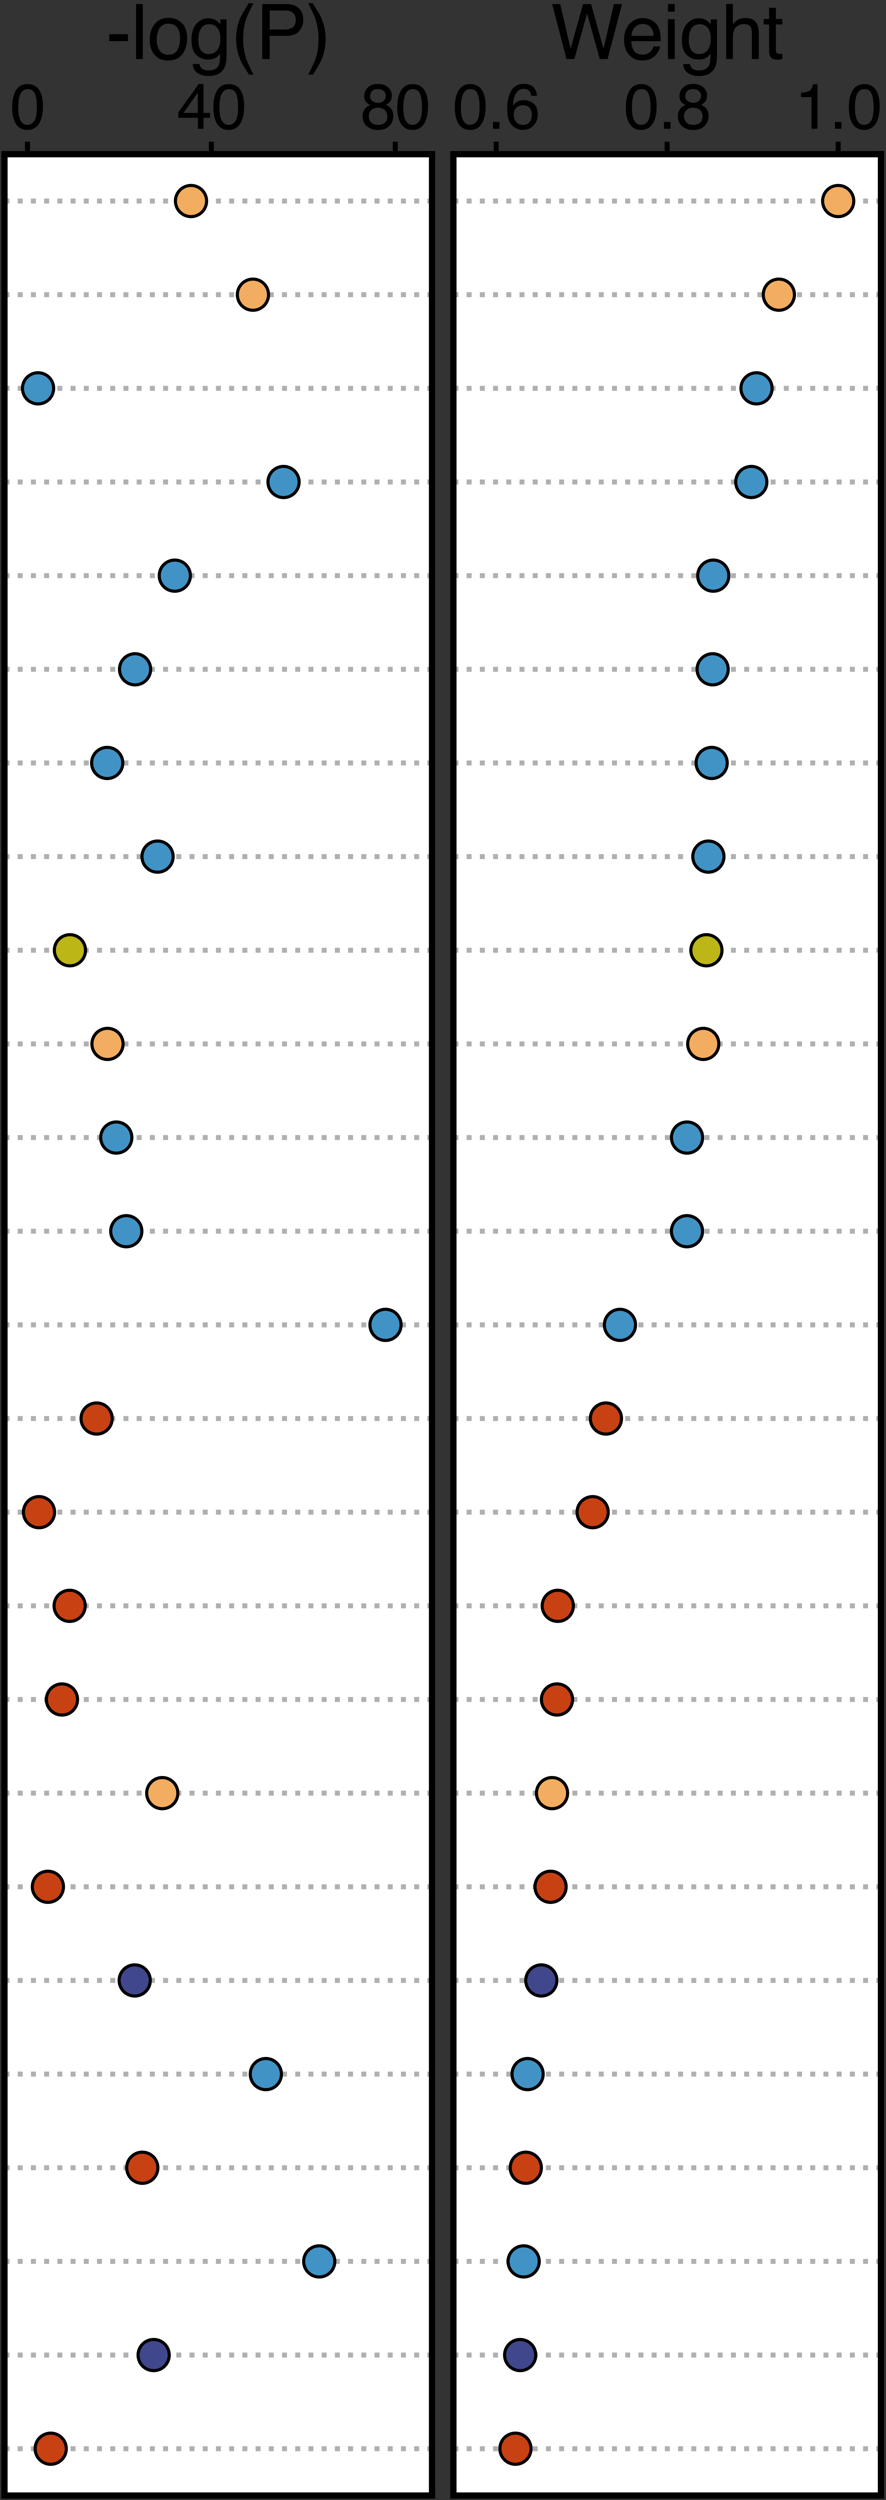 <?xml version="1.0" encoding="utf-8" standalone="no"?>
<!DOCTYPE svg PUBLIC "-//W3C//DTD SVG 1.1//EN"
  "http://www.w3.org/Graphics/SVG/1.1/DTD/svg11.dtd">
<svg xmlns:xlink="http://www.w3.org/1999/xlink" width="142.13pt" height="400.867pt" viewBox="0 0 142.13 400.867" xmlns="http://www.w3.org/2000/svg" version="1.1">
 <rect x="0" y="0" width="142.13" height="400.867" fill="#333333" stroke="none"/>
 <defs>
  <style type="text/css">*{stroke-linejoin: round; stroke-linecap: butt}</style>
 </defs>
 <g id="figure_1">
  <g id="patch_1">
   <path d="M 0 400.867 
L 142.13 400.867 
L 142.13 0 
L 0 0 
L 0 400.867 
z
" style="fill: none"/>
  </g>
  <g id="axes_1">
   <g id="patch_2">
    <path d="M 0.72 400.147 
L 69.305 400.147 
L 69.305 24.727 
L 0.72 24.727 
z
" style="fill: #ffffff"/>
   </g>
   <g id="PathCollection_1"/>
   <g id="PathCollection_2"/>
   <g id="PathCollection_3"/>
   <g id="PathCollection_4"/>
   <g id="PathCollection_5"/>
   <g id="PathCollection_6"/>
   <g id="PathCollection_7"/>
   <g id="PathCollection_8"/>
   <g id="PathCollection_9"/>
   <g id="PathCollection_10"/>
   <g id="PathCollection_11"/>
   <g id="PathCollection_12"/>
   <g id="PathCollection_13"/>
   <g id="PathCollection_14"/>
   <g id="PathCollection_15"/>
   <g id="PathCollection_16"/>
   <g id="PathCollection_17"/>
   <g id="PathCollection_18"/>
   <g id="PathCollection_19"/>
   <g id="PathCollection_20"/>
   <g id="PathCollection_21"/>
   <g id="PathCollection_22"/>
   <g id="PathCollection_23"/>
   <g id="PathCollection_24"/>
   <g id="PathCollection_25"/>
   <g id="matplotlib.axis_1">
    <g id="xtick_1">
     <g id="line2d_1">
      <defs>
       <path id="mc7b7cbb9a7" d="M 0 0 
L 0 -2 
" style="stroke: #000000; stroke-width: 0.8"/>
      </defs>
      <g>
       <use xlink:href="#mc7b7cbb9a7" x="4.407" y="24.727" style="stroke: #000000; stroke-width: 0.8"/>
      </g>
     </g>
     <g id="text_1">
      <!-- 0 -->
      <g transform="translate(1.627 20.642)scale(0.1 -0.1)">
       <defs>
        <path id="Helvetica-30" d="M 1731 4475 
Q 2600 4475 2988 3759 
Q 3288 3206 3288 2244 
Q 3288 1331 3016 734 
Q 2622 -122 1728 -122 
Q 922 -122 528 578 
Q 200 1163 200 2147 
Q 200 2909 397 3456 
Q 766 4475 1731 4475 
z
M 1725 391 
Q 2163 391 2422 778 
Q 2681 1166 2681 2222 
Q 2681 2984 2493 3476 
Q 2306 3969 1766 3969 
Q 1269 3969 1039 3501 
Q 809 3034 809 2125 
Q 809 1441 956 1025 
Q 1181 391 1725 391 
z
" transform="scale(0.016)"/>
       </defs>
       <use xlink:href="#Helvetica-30"/>
      </g>
     </g>
    </g>
    <g id="xtick_2">
     <g id="line2d_2">
      <g>
       <use xlink:href="#mc7b7cbb9a7" x="33.906" y="24.727" style="stroke: #000000; stroke-width: 0.8"/>
      </g>
     </g>
     <g id="text_2">
      <!-- 40 -->
      <g transform="translate(28.345 20.642)scale(0.1 -0.1)">
       <defs>
        <path id="Helvetica-34" d="M 2116 1584 
L 2116 3613 
L 681 1584 
L 2116 1584 
z
M 2125 0 
L 2125 1094 
L 163 1094 
L 163 1644 
L 2213 4488 
L 2688 4488 
L 2688 1584 
L 3347 1584 
L 3347 1094 
L 2688 1094 
L 2688 0 
L 2125 0 
z
" transform="scale(0.016)"/>
       </defs>
       <use xlink:href="#Helvetica-34"/>
       <use xlink:href="#Helvetica-30" x="55.615"/>
      </g>
     </g>
    </g>
    <g id="xtick_3">
     <g id="line2d_3">
      <g>
       <use xlink:href="#mc7b7cbb9a7" x="63.405" y="24.727" style="stroke: #000000; stroke-width: 0.8"/>
      </g>
     </g>
     <g id="text_3">
      <!-- 80 -->
      <g transform="translate(57.844 20.642)scale(0.1 -0.1)">
       <defs>
        <path id="Helvetica-38" d="M 1741 2600 
Q 2113 2600 2322 2808 
Q 2531 3016 2531 3303 
Q 2531 3553 2331 3762 
Q 2131 3972 1722 3972 
Q 1316 3972 1134 3762 
Q 953 3553 953 3272 
Q 953 2956 1187 2778 
Q 1422 2600 1741 2600 
z
M 1775 384 
Q 2166 384 2423 595 
Q 2681 806 2681 1225 
Q 2681 1659 2415 1884 
Q 2150 2109 1734 2109 
Q 1331 2109 1076 1879 
Q 822 1650 822 1244 
Q 822 894 1055 639 
Q 1288 384 1775 384 
z
M 975 2384 
Q 741 2484 609 2619 
Q 363 2869 363 3269 
Q 363 3769 725 4128 
Q 1088 4488 1753 4488 
Q 2397 4488 2762 4148 
Q 3128 3809 3128 3356 
Q 3128 2938 2916 2678 
Q 2797 2531 2547 2391 
Q 2825 2263 2984 2097 
Q 3281 1784 3281 1284 
Q 3281 694 2884 283 
Q 2488 -128 1763 -128 
Q 1109 -128 657 226 
Q 206 581 206 1256 
Q 206 1653 400 1942 
Q 594 2231 975 2384 
z
" transform="scale(0.016)"/>
       </defs>
       <use xlink:href="#Helvetica-38"/>
       <use xlink:href="#Helvetica-30" x="55.615"/>
      </g>
     </g>
    </g>
    <g id="text_4">
     <!-- -log(P) -->
     <g transform="translate(17.01 9.469)scale(0.12 -0.12)">
      <defs>
       <path id="Helvetica-2d" d="M 266 2072 
L 1834 2072 
L 1834 1494 
L 266 1494 
L 266 2072 
z
" transform="scale(0.016)"/>
       <path id="Helvetica-6c" d="M 428 4591 
L 991 4591 
L 991 0 
L 428 0 
L 428 4591 
z
" transform="scale(0.016)"/>
       <path id="Helvetica-6f" d="M 1741 363 
Q 2300 363 2508 786 
Q 2716 1209 2716 1728 
Q 2716 2197 2566 2491 
Q 2328 2953 1747 2953 
Q 1231 2953 997 2559 
Q 763 2166 763 1609 
Q 763 1075 997 719 
Q 1231 363 1741 363 
z
M 1763 3444 
Q 2409 3444 2856 3012 
Q 3303 2581 3303 1744 
Q 3303 934 2909 406 
Q 2516 -122 1688 -122 
Q 997 -122 590 345 
Q 184 813 184 1600 
Q 184 2444 612 2944 
Q 1041 3444 1763 3444 
z
M 1744 3428 
L 1744 3428 
z
" transform="scale(0.016)"/>
       <path id="Helvetica-67" d="M 1594 3406 
Q 1988 3406 2281 3213 
Q 2441 3103 2606 2894 
L 2606 3316 
L 3125 3316 
L 3125 272 
Q 3125 -366 2938 -734 
Q 2588 -1416 1616 -1416 
Q 1075 -1416 706 -1173 
Q 338 -931 294 -416 
L 866 -416 
Q 906 -641 1028 -763 
Q 1219 -950 1628 -950 
Q 2275 -950 2475 -494 
Q 2594 -225 2584 466 
Q 2416 209 2178 84 
Q 1941 -41 1550 -41 
Q 1006 -41 598 345 
Q 191 731 191 1622 
Q 191 2463 602 2934 
Q 1013 3406 1594 3406 
z
M 2606 1688 
Q 2606 2309 2350 2609 
Q 2094 2909 1697 2909 
Q 1103 2909 884 2353 
Q 769 2056 769 1575 
Q 769 1009 998 714 
Q 1228 419 1616 419 
Q 2222 419 2469 966 
Q 2606 1275 2606 1688 
z
M 1659 3428 
L 1659 3428 
z
" transform="scale(0.016)"/>
       <path id="Helvetica-28" d="M 1894 4666 
Q 1403 3713 1256 3263 
Q 1034 2578 1034 1681 
Q 1034 775 1288 25 
Q 1444 -438 1903 -1306 
L 1525 -1306 
Q 1069 -594 959 -397 
Q 850 -200 722 138 
Q 547 600 478 1125 
Q 444 1397 444 1644 
Q 444 2569 734 3291 
Q 919 3750 1503 4666 
L 1894 4666 
z
" transform="scale(0.016)"/>
       <path id="Helvetica-50" d="M 547 4591 
L 2613 4591 
Q 3225 4591 3600 4245 
Q 3975 3900 3975 3275 
Q 3975 2738 3640 2339 
Q 3306 1941 2613 1941 
L 1169 1941 
L 1169 0 
L 547 0 
L 547 4591 
z
M 3347 3272 
Q 3347 3778 2972 3959 
Q 2766 4056 2406 4056 
L 1169 4056 
L 1169 2466 
L 2406 2466 
Q 2825 2466 3086 2644 
Q 3347 2822 3347 3272 
z
" transform="scale(0.016)"/>
       <path id="Helvetica-29" d="M 222 -1306 
Q 719 -338 863 106 
Q 1081 778 1081 1681 
Q 1081 2584 828 3334 
Q 672 3797 213 4666 
L 591 4666 
Q 1072 3897 1173 3717 
Q 1275 3538 1394 3222 
Q 1544 2831 1608 2450 
Q 1672 2069 1672 1716 
Q 1672 791 1378 66 
Q 1194 -400 613 -1306 
L 222 -1306 
z
" transform="scale(0.016)"/>
      </defs>
      <use xlink:href="#Helvetica-2d"/>
      <use xlink:href="#Helvetica-6c" x="33.301"/>
      <use xlink:href="#Helvetica-6f" x="55.518"/>
      <use xlink:href="#Helvetica-67" x="111.133"/>
      <use xlink:href="#Helvetica-28" x="166.748"/>
      <use xlink:href="#Helvetica-50" x="200.049"/>
      <use xlink:href="#Helvetica-29" x="266.748"/>
     </g>
    </g>
   </g>
   <g id="matplotlib.axis_2">
    <g id="ytick_1">
     <g id="line2d_4">
      <path d="M 0.72 32.235 
L 69.305 32.235 
" clip-path="url(#p83c336fa50)" style="fill: none; stroke-dasharray: 0.8,1.32; stroke-dashoffset: 0; stroke: #b0b0b0; stroke-width: 0.8"/>
     </g>
    </g>
    <g id="ytick_2">
     <g id="line2d_5">
      <path d="M 0.72 47.252 
L 69.305 47.252 
" clip-path="url(#p83c336fa50)" style="fill: none; stroke-dasharray: 0.8,1.32; stroke-dashoffset: 0; stroke: #b0b0b0; stroke-width: 0.8"/>
     </g>
    </g>
    <g id="ytick_3">
     <g id="line2d_6">
      <path d="M 0.72 62.269 
L 69.305 62.269 
" clip-path="url(#p83c336fa50)" style="fill: none; stroke-dasharray: 0.8,1.32; stroke-dashoffset: 0; stroke: #b0b0b0; stroke-width: 0.8"/>
     </g>
    </g>
    <g id="ytick_4">
     <g id="line2d_7">
      <path d="M 0.72 77.285 
L 69.305 77.285 
" clip-path="url(#p83c336fa50)" style="fill: none; stroke-dasharray: 0.8,1.32; stroke-dashoffset: 0; stroke: #b0b0b0; stroke-width: 0.8"/>
     </g>
    </g>
    <g id="ytick_5">
     <g id="line2d_8">
      <path d="M 0.72 92.302 
L 69.305 92.302 
" clip-path="url(#p83c336fa50)" style="fill: none; stroke-dasharray: 0.8,1.32; stroke-dashoffset: 0; stroke: #b0b0b0; stroke-width: 0.8"/>
     </g>
    </g>
    <g id="ytick_6">
     <g id="line2d_9">
      <path d="M 0.72 107.319 
L 69.305 107.319 
" clip-path="url(#p83c336fa50)" style="fill: none; stroke-dasharray: 0.8,1.32; stroke-dashoffset: 0; stroke: #b0b0b0; stroke-width: 0.8"/>
     </g>
    </g>
    <g id="ytick_7">
     <g id="line2d_10">
      <path d="M 0.72 122.336 
L 69.305 122.336 
" clip-path="url(#p83c336fa50)" style="fill: none; stroke-dasharray: 0.8,1.32; stroke-dashoffset: 0; stroke: #b0b0b0; stroke-width: 0.8"/>
     </g>
    </g>
    <g id="ytick_8">
     <g id="line2d_11">
      <path d="M 0.72 137.353 
L 69.305 137.353 
" clip-path="url(#p83c336fa50)" style="fill: none; stroke-dasharray: 0.8,1.32; stroke-dashoffset: 0; stroke: #b0b0b0; stroke-width: 0.8"/>
     </g>
    </g>
    <g id="ytick_9">
     <g id="line2d_12">
      <path d="M 0.72 152.37 
L 69.305 152.37 
" clip-path="url(#p83c336fa50)" style="fill: none; stroke-dasharray: 0.8,1.32; stroke-dashoffset: 0; stroke: #b0b0b0; stroke-width: 0.8"/>
     </g>
    </g>
    <g id="ytick_10">
     <g id="line2d_13">
      <path d="M 0.72 167.386 
L 69.305 167.386 
" clip-path="url(#p83c336fa50)" style="fill: none; stroke-dasharray: 0.8,1.32; stroke-dashoffset: 0; stroke: #b0b0b0; stroke-width: 0.8"/>
     </g>
    </g>
    <g id="ytick_11">
     <g id="line2d_14">
      <path d="M 0.72 182.403 
L 69.305 182.403 
" clip-path="url(#p83c336fa50)" style="fill: none; stroke-dasharray: 0.8,1.32; stroke-dashoffset: 0; stroke: #b0b0b0; stroke-width: 0.8"/>
     </g>
    </g>
    <g id="ytick_12">
     <g id="line2d_15">
      <path d="M 0.72 197.42 
L 69.305 197.42 
" clip-path="url(#p83c336fa50)" style="fill: none; stroke-dasharray: 0.8,1.32; stroke-dashoffset: 0; stroke: #b0b0b0; stroke-width: 0.8"/>
     </g>
    </g>
    <g id="ytick_13">
     <g id="line2d_16">
      <path d="M 0.72 212.437 
L 69.305 212.437 
" clip-path="url(#p83c336fa50)" style="fill: none; stroke-dasharray: 0.8,1.32; stroke-dashoffset: 0; stroke: #b0b0b0; stroke-width: 0.8"/>
     </g>
    </g>
    <g id="ytick_14">
     <g id="line2d_17">
      <path d="M 0.72 227.454 
L 69.305 227.454 
" clip-path="url(#p83c336fa50)" style="fill: none; stroke-dasharray: 0.8,1.32; stroke-dashoffset: 0; stroke: #b0b0b0; stroke-width: 0.8"/>
     </g>
    </g>
    <g id="ytick_15">
     <g id="line2d_18">
      <path d="M 0.72 242.47 
L 69.305 242.47 
" clip-path="url(#p83c336fa50)" style="fill: none; stroke-dasharray: 0.8,1.32; stroke-dashoffset: 0; stroke: #b0b0b0; stroke-width: 0.8"/>
     </g>
    </g>
    <g id="ytick_16">
     <g id="line2d_19">
      <path d="M 0.72 257.487 
L 69.305 257.487 
" clip-path="url(#p83c336fa50)" style="fill: none; stroke-dasharray: 0.8,1.32; stroke-dashoffset: 0; stroke: #b0b0b0; stroke-width: 0.8"/>
     </g>
    </g>
    <g id="ytick_17">
     <g id="line2d_20">
      <path d="M 0.72 272.504 
L 69.305 272.504 
" clip-path="url(#p83c336fa50)" style="fill: none; stroke-dasharray: 0.8,1.32; stroke-dashoffset: 0; stroke: #b0b0b0; stroke-width: 0.8"/>
     </g>
    </g>
    <g id="ytick_18">
     <g id="line2d_21">
      <path d="M 0.72 287.521 
L 69.305 287.521 
" clip-path="url(#p83c336fa50)" style="fill: none; stroke-dasharray: 0.8,1.32; stroke-dashoffset: 0; stroke: #b0b0b0; stroke-width: 0.8"/>
     </g>
    </g>
    <g id="ytick_19">
     <g id="line2d_22">
      <path d="M 0.72 302.538 
L 69.305 302.538 
" clip-path="url(#p83c336fa50)" style="fill: none; stroke-dasharray: 0.8,1.32; stroke-dashoffset: 0; stroke: #b0b0b0; stroke-width: 0.8"/>
     </g>
    </g>
    <g id="ytick_20">
     <g id="line2d_23">
      <path d="M 0.72 317.555 
L 69.305 317.555 
" clip-path="url(#p83c336fa50)" style="fill: none; stroke-dasharray: 0.8,1.32; stroke-dashoffset: 0; stroke: #b0b0b0; stroke-width: 0.8"/>
     </g>
    </g>
    <g id="ytick_21">
     <g id="line2d_24">
      <path d="M 0.72 332.571 
L 69.305 332.571 
" clip-path="url(#p83c336fa50)" style="fill: none; stroke-dasharray: 0.8,1.32; stroke-dashoffset: 0; stroke: #b0b0b0; stroke-width: 0.8"/>
     </g>
    </g>
    <g id="ytick_22">
     <g id="line2d_25">
      <path d="M 0.72 347.588 
L 69.305 347.588 
" clip-path="url(#p83c336fa50)" style="fill: none; stroke-dasharray: 0.8,1.32; stroke-dashoffset: 0; stroke: #b0b0b0; stroke-width: 0.8"/>
     </g>
    </g>
    <g id="ytick_23">
     <g id="line2d_26">
      <path d="M 0.72 362.605 
L 69.305 362.605 
" clip-path="url(#p83c336fa50)" style="fill: none; stroke-dasharray: 0.8,1.32; stroke-dashoffset: 0; stroke: #b0b0b0; stroke-width: 0.8"/>
     </g>
    </g>
    <g id="ytick_24">
     <g id="line2d_27">
      <path d="M 0.72 377.622 
L 69.305 377.622 
" clip-path="url(#p83c336fa50)" style="fill: none; stroke-dasharray: 0.8,1.32; stroke-dashoffset: 0; stroke: #b0b0b0; stroke-width: 0.8"/>
     </g>
    </g>
    <g id="ytick_25">
     <g id="line2d_28">
      <path d="M 0.72 392.639 
L 69.305 392.639 
" clip-path="url(#p83c336fa50)" style="fill: none; stroke-dasharray: 0.8,1.32; stroke-dashoffset: 0; stroke: #b0b0b0; stroke-width: 0.8"/>
     </g>
    </g>
   </g>
   <g id="patch_3">
    <path d="M 0.72 400.147 
L 0.72 24.727 
" style="fill: none; stroke: #000000; stroke-linejoin: miter; stroke-linecap: square"/>
   </g>
   <g id="patch_4">
    <path d="M 69.305 400.147 
L 69.305 24.727 
" style="fill: none; stroke: #000000; stroke-linejoin: miter; stroke-linecap: square"/>
   </g>
   <g id="patch_5">
    <path d="M 0.72 400.147 
L 69.305 400.147 
" style="fill: none; stroke: #000000; stroke-linejoin: miter; stroke-linecap: square"/>
   </g>
   <g id="patch_6">
    <path d="M 0.72 24.727 
L 69.305 24.727 
" style="fill: none; stroke: #000000; stroke-linejoin: miter; stroke-linecap: square"/>
   </g>
   <g id="PathCollection_26">
    <defs>
     <path id="m53f02d6296" d="M 0 2.5 
C 0.663 2.5 1.299 2.237 1.768 1.768 
C 2.237 1.299 2.5 0.663 2.5 0 
C 2.5 -0.663 2.237 -1.299 1.768 -1.768 
C 1.299 -2.237 0.663 -2.5 0 -2.5 
C -0.663 -2.5 -1.299 -2.237 -1.768 -1.768 
C -2.237 -1.299 -2.5 -0.663 -2.5 0 
C -2.5 0.663 -2.237 1.299 -1.768 1.768 
C -1.299 2.237 -0.663 2.5 0 2.5 
z
" style="stroke: #000000; stroke-width: 0.5"/>
    </defs>
    <g clip-path="url(#p83c336fa50)">
     <use xlink:href="#m53f02d6296" x="30.641" y="32.235" style="fill: #f2ad60; stroke: #000000; stroke-width: 0.5"/>
    </g>
   </g>
   <g id="PathCollection_27">
    <g clip-path="url(#p83c336fa50)">
     <use xlink:href="#m53f02d6296" x="40.575" y="47.252" style="fill: #f2ad60; stroke: #000000; stroke-width: 0.5"/>
    </g>
   </g>
   <g id="PathCollection_28">
    <defs>
     <path id="m0ccfefb297" d="M 0 2.5 
C 0.663 2.5 1.299 2.237 1.768 1.768 
C 2.237 1.299 2.5 0.663 2.5 0 
C 2.5 -0.663 2.237 -1.299 1.768 -1.768 
C 1.299 -2.237 0.663 -2.5 0 -2.5 
C -0.663 -2.5 -1.299 -2.237 -1.768 -1.768 
C -2.237 -1.299 -2.5 -0.663 -2.5 0 
C -2.5 0.663 -2.237 1.299 -1.768 1.768 
C -1.299 2.237 -0.663 2.5 0 2.5 
z
" style="stroke: #000000; stroke-width: 0.5"/>
    </defs>
    <g clip-path="url(#p83c336fa50)">
     <use xlink:href="#m0ccfefb297" x="6.105" y="62.269" style="fill: #4193c5; stroke: #000000; stroke-width: 0.5"/>
    </g>
   </g>
   <g id="PathCollection_29">
    <g clip-path="url(#p83c336fa50)">
     <use xlink:href="#m0ccfefb297" x="45.485" y="77.285" style="fill: #4193c5; stroke: #000000; stroke-width: 0.5"/>
    </g>
   </g>
   <g id="PathCollection_30">
    <g clip-path="url(#p83c336fa50)">
     <use xlink:href="#m0ccfefb297" x="28.043" y="92.302" style="fill: #4193c5; stroke: #000000; stroke-width: 0.5"/>
    </g>
   </g>
   <g id="PathCollection_31">
    <g clip-path="url(#p83c336fa50)">
     <use xlink:href="#m0ccfefb297" x="21.667" y="107.319" style="fill: #4193c5; stroke: #000000; stroke-width: 0.5"/>
    </g>
   </g>
   <g id="PathCollection_32">
    <g clip-path="url(#p83c336fa50)">
     <use xlink:href="#m0ccfefb297" x="17.196" y="122.336" style="fill: #4193c5; stroke: #000000; stroke-width: 0.5"/>
    </g>
   </g>
   <g id="PathCollection_33">
    <g clip-path="url(#p83c336fa50)">
     <use xlink:href="#m0ccfefb297" x="25.274" y="137.353" style="fill: #4193c5; stroke: #000000; stroke-width: 0.5"/>
    </g>
   </g>
   <g id="PathCollection_34">
    <defs>
     <path id="mde713ddbb2" d="M 0 2.5 
C 0.663 2.5 1.299 2.237 1.768 1.768 
C 2.237 1.299 2.5 0.663 2.5 0 
C 2.5 -0.663 2.237 -1.299 1.768 -1.768 
C 1.299 -2.237 0.663 -2.5 0 -2.5 
C -0.663 -2.5 -1.299 -2.237 -1.768 -1.768 
C -2.237 -1.299 -2.5 -0.663 -2.5 0 
C -2.5 0.663 -2.237 1.299 -1.768 1.768 
C -1.299 2.237 -0.663 2.5 0 2.5 
z
" style="stroke: #000000; stroke-width: 0.5"/>
    </defs>
    <g clip-path="url(#p83c336fa50)">
     <use xlink:href="#mde713ddbb2" x="11.217" y="152.37" style="fill: #bcb616; stroke: #000000; stroke-width: 0.5"/>
    </g>
   </g>
   <g id="PathCollection_35">
    <g clip-path="url(#p83c336fa50)">
     <use xlink:href="#m53f02d6296" x="17.245" y="167.386" style="fill: #f2ad60; stroke: #000000; stroke-width: 0.5"/>
    </g>
   </g>
   <g id="PathCollection_36">
    <g clip-path="url(#p83c336fa50)">
     <use xlink:href="#m0ccfefb297" x="18.654" y="182.403" style="fill: #4193c5; stroke: #000000; stroke-width: 0.5"/>
    </g>
   </g>
   <g id="PathCollection_37">
    <g clip-path="url(#p83c336fa50)">
     <use xlink:href="#m0ccfefb297" x="20.258" y="197.42" style="fill: #4193c5; stroke: #000000; stroke-width: 0.5"/>
    </g>
   </g>
   <g id="PathCollection_38">
    <g clip-path="url(#p83c336fa50)">
     <use xlink:href="#m0ccfefb297" x="61.842" y="212.437" style="fill: #4193c5; stroke: #000000; stroke-width: 0.5"/>
    </g>
   </g>
   <g id="PathCollection_39">
    <defs>
     <path id="m75f9053af4" d="M 0 2.5 
C 0.663 2.5 1.299 2.237 1.768 1.768 
C 2.237 1.299 2.5 0.663 2.5 0 
C 2.5 -0.663 2.237 -1.299 1.768 -1.768 
C 1.299 -2.237 0.663 -2.5 0 -2.5 
C -0.663 -2.5 -1.299 -2.237 -1.768 -1.768 
C -2.237 -1.299 -2.5 -0.663 -2.5 0 
C -2.5 0.663 -2.237 1.299 -1.768 1.768 
C -1.299 2.237 -0.663 2.5 0 2.5 
z
" style="stroke: #000000; stroke-width: 0.5"/>
    </defs>
    <g clip-path="url(#p83c336fa50)">
     <use xlink:href="#m75f9053af4" x="15.499" y="227.454" style="fill: #c84112; stroke: #000000; stroke-width: 0.5"/>
    </g>
   </g>
   <g id="PathCollection_40">
    <g clip-path="url(#p83c336fa50)">
     <use xlink:href="#m75f9053af4" x="6.256" y="242.47" style="fill: #c84112; stroke: #000000; stroke-width: 0.5"/>
    </g>
   </g>
   <g id="PathCollection_41">
    <g clip-path="url(#p83c336fa50)">
     <use xlink:href="#m75f9053af4" x="11.172" y="257.487" style="fill: #c84112; stroke: #000000; stroke-width: 0.5"/>
    </g>
   </g>
   <g id="PathCollection_42">
    <g clip-path="url(#p83c336fa50)">
     <use xlink:href="#m75f9053af4" x="9.941" y="272.504" style="fill: #c84112; stroke: #000000; stroke-width: 0.5"/>
    </g>
   </g>
   <g id="PathCollection_43">
    <g clip-path="url(#p83c336fa50)">
     <use xlink:href="#m53f02d6296" x="26.029" y="287.521" style="fill: #f2ad60; stroke: #000000; stroke-width: 0.5"/>
    </g>
   </g>
   <g id="PathCollection_44">
    <g clip-path="url(#p83c336fa50)">
     <use xlink:href="#m75f9053af4" x="7.682" y="302.538" style="fill: #c84112; stroke: #000000; stroke-width: 0.5"/>
    </g>
   </g>
   <g id="PathCollection_45">
    <defs>
     <path id="m6e4bccc178" d="M 0 2.5 
C 0.663 2.5 1.299 2.237 1.768 1.768 
C 2.237 1.299 2.5 0.663 2.5 0 
C 2.5 -0.663 2.237 -1.299 1.768 -1.768 
C 1.299 -2.237 0.663 -2.5 0 -2.5 
C -0.663 -2.5 -1.299 -2.237 -1.768 -1.768 
C -2.237 -1.299 -2.5 -0.663 -2.5 0 
C -2.5 0.663 -2.237 1.299 -1.768 1.768 
C -1.299 2.237 -0.663 2.5 0 2.5 
z
" style="stroke: #000000; stroke-width: 0.5"/>
    </defs>
    <g clip-path="url(#p83c336fa50)">
     <use xlink:href="#m6e4bccc178" x="21.61" y="317.555" style="fill: #40478c; stroke: #000000; stroke-width: 0.5"/>
    </g>
   </g>
   <g id="PathCollection_46">
    <g clip-path="url(#p83c336fa50)">
     <use xlink:href="#m0ccfefb297" x="42.646" y="332.571" style="fill: #4193c5; stroke: #000000; stroke-width: 0.5"/>
    </g>
   </g>
   <g id="PathCollection_47">
    <g clip-path="url(#p83c336fa50)">
     <use xlink:href="#m75f9053af4" x="22.826" y="347.588" style="fill: #c84112; stroke: #000000; stroke-width: 0.5"/>
    </g>
   </g>
   <g id="PathCollection_48">
    <g clip-path="url(#p83c336fa50)">
     <use xlink:href="#m0ccfefb297" x="51.21" y="362.605" style="fill: #4193c5; stroke: #000000; stroke-width: 0.5"/>
    </g>
   </g>
   <g id="PathCollection_49">
    <g clip-path="url(#p83c336fa50)">
     <use xlink:href="#m6e4bccc178" x="24.649" y="377.622" style="fill: #40478c; stroke: #000000; stroke-width: 0.5"/>
    </g>
   </g>
   <g id="PathCollection_50">
    <g clip-path="url(#p83c336fa50)">
     <use xlink:href="#m75f9053af4" x="8.135" y="392.639" style="fill: #c84112; stroke: #000000; stroke-width: 0.5"/>
    </g>
   </g>
  </g>
  <g id="axes_2">
   <g id="patch_7">
    <path d="M 72.734 400.147 
L 141.318 400.147 
L 141.318 24.727 
L 72.734 24.727 
z
" style="fill: #ffffff"/>
   </g>
   <g id="PathCollection_51"/>
   <g id="PathCollection_52"/>
   <g id="PathCollection_53"/>
   <g id="PathCollection_54"/>
   <g id="PathCollection_55"/>
   <g id="PathCollection_56"/>
   <g id="PathCollection_57"/>
   <g id="PathCollection_58"/>
   <g id="PathCollection_59"/>
   <g id="PathCollection_60"/>
   <g id="PathCollection_61"/>
   <g id="PathCollection_62"/>
   <g id="PathCollection_63"/>
   <g id="PathCollection_64"/>
   <g id="PathCollection_65"/>
   <g id="PathCollection_66"/>
   <g id="PathCollection_67"/>
   <g id="PathCollection_68"/>
   <g id="PathCollection_69"/>
   <g id="PathCollection_70"/>
   <g id="PathCollection_71"/>
   <g id="PathCollection_72"/>
   <g id="PathCollection_73"/>
   <g id="PathCollection_74"/>
   <g id="PathCollection_75"/>
   <g id="matplotlib.axis_3">
    <g id="xtick_4">
     <g id="line2d_29">
      <g>
       <use xlink:href="#mc7b7cbb9a7" x="79.592" y="24.727" style="stroke: #000000; stroke-width: 0.8"/>
      </g>
     </g>
     <g id="text_5">
      <!-- 0.6 -->
      <g transform="translate(72.642 20.642)scale(0.1 -0.1)">
       <defs>
        <path id="Helvetica-2e" d="M 547 681 
L 1200 681 
L 1200 0 
L 547 0 
L 547 681 
z
" transform="scale(0.016)"/>
        <path id="Helvetica-36" d="M 1872 4494 
Q 2622 4494 2917 4105 
Q 3213 3716 3213 3303 
L 2656 3303 
Q 2606 3569 2497 3719 
Q 2294 4000 1881 4000 
Q 1409 4000 1131 3564 
Q 853 3128 822 2316 
Q 1016 2600 1309 2741 
Q 1578 2866 1909 2866 
Q 2472 2866 2890 2506 
Q 3309 2147 3309 1434 
Q 3309 825 2912 354 
Q 2516 -116 1781 -116 
Q 1153 -116 697 361 
Q 241 838 241 1966 
Q 241 2800 444 3381 
Q 834 4494 1872 4494 
z
M 1831 384 
Q 2275 384 2495 682 
Q 2716 981 2716 1388 
Q 2716 1731 2519 2042 
Q 2322 2353 1803 2353 
Q 1441 2353 1167 2112 
Q 894 1872 894 1388 
Q 894 963 1142 673 
Q 1391 384 1831 384 
z
" transform="scale(0.016)"/>
       </defs>
       <use xlink:href="#Helvetica-30"/>
       <use xlink:href="#Helvetica-2e" x="55.615"/>
       <use xlink:href="#Helvetica-36" x="83.398"/>
      </g>
     </g>
    </g>
    <g id="xtick_5">
     <g id="line2d_30">
      <g>
       <use xlink:href="#mc7b7cbb9a7" x="107.026" y="24.727" style="stroke: #000000; stroke-width: 0.8"/>
      </g>
     </g>
     <g id="text_6">
      <!-- 0.8 -->
      <g transform="translate(100.076 20.642)scale(0.1 -0.1)">
       <use xlink:href="#Helvetica-30"/>
       <use xlink:href="#Helvetica-2e" x="55.615"/>
       <use xlink:href="#Helvetica-38" x="83.398"/>
      </g>
     </g>
    </g>
    <g id="xtick_6">
     <g id="line2d_31">
      <g>
       <use xlink:href="#mc7b7cbb9a7" x="134.46" y="24.727" style="stroke: #000000; stroke-width: 0.8"/>
      </g>
     </g>
     <g id="text_7">
      <!-- 1.0 -->
      <g transform="translate(127.51 20.642)scale(0.1 -0.1)">
       <defs>
        <path id="Helvetica-31" d="M 613 3169 
L 613 3600 
Q 1222 3659 1462 3798 
Q 1703 3938 1822 4456 
L 2266 4456 
L 2266 0 
L 1666 0 
L 1666 3169 
L 613 3169 
z
" transform="scale(0.016)"/>
       </defs>
       <use xlink:href="#Helvetica-31"/>
       <use xlink:href="#Helvetica-2e" x="55.615"/>
       <use xlink:href="#Helvetica-30" x="83.398"/>
      </g>
     </g>
    </g>
    <g id="text_8">
     <!-- Weight -->
     <g transform="translate(88.353 9.469)scale(0.12 -0.12)">
      <defs>
       <path id="Helvetica-57" d="M 791 4591 
L 1656 856 
L 2694 4591 
L 3369 4591 
L 4406 856 
L 5272 4591 
L 5953 4591 
L 4747 0 
L 4094 0 
L 3034 3806 
L 1969 0 
L 1316 0 
L 116 4591 
L 791 4591 
z
" transform="scale(0.016)"/>
       <path id="Helvetica-65" d="M 1806 3422 
Q 2163 3422 2497 3255 
Q 2831 3088 3006 2822 
Q 3175 2569 3231 2231 
Q 3281 2000 3281 1494 
L 828 1494 
Q 844 984 1069 676 
Q 1294 369 1766 369 
Q 2206 369 2469 659 
Q 2619 828 2681 1050 
L 3234 1050 
Q 3213 866 3089 639 
Q 2966 413 2813 269 
Q 2556 19 2178 -69 
Q 1975 -119 1719 -119 
Q 1094 -119 659 336 
Q 225 791 225 1609 
Q 225 2416 662 2919 
Q 1100 3422 1806 3422 
z
M 2703 1941 
Q 2669 2306 2544 2525 
Q 2313 2931 1772 2931 
Q 1384 2931 1121 2651 
Q 859 2372 844 1941 
L 2703 1941 
z
M 1753 3428 
L 1753 3428 
z
" transform="scale(0.016)"/>
       <path id="Helvetica-69" d="M 413 3331 
L 984 3331 
L 984 0 
L 413 0 
L 413 3331 
z
M 413 4591 
L 984 4591 
L 984 3953 
L 413 3953 
L 413 4591 
z
" transform="scale(0.016)"/>
       <path id="Helvetica-68" d="M 413 4606 
L 975 4606 
L 975 2894 
Q 1175 3147 1334 3250 
Q 1606 3428 2013 3428 
Q 2741 3428 3000 2919 
Q 3141 2641 3141 2147 
L 3141 0 
L 2563 0 
L 2563 2109 
Q 2563 2478 2469 2650 
Q 2316 2925 1894 2925 
Q 1544 2925 1259 2684 
Q 975 2444 975 1775 
L 975 0 
L 413 0 
L 413 4606 
z
" transform="scale(0.016)"/>
       <path id="Helvetica-74" d="M 525 4281 
L 1094 4281 
L 1094 3347 
L 1628 3347 
L 1628 2888 
L 1094 2888 
L 1094 703 
Q 1094 528 1213 469 
Q 1278 434 1431 434 
Q 1472 434 1519 436 
Q 1566 438 1628 444 
L 1628 0 
Q 1531 -28 1426 -40 
Q 1322 -53 1200 -53 
Q 806 -53 665 148 
Q 525 350 525 672 
L 525 2888 
L 72 2888 
L 72 3347 
L 525 3347 
L 525 4281 
z
" transform="scale(0.016)"/>
      </defs>
      <use xlink:href="#Helvetica-57"/>
      <use xlink:href="#Helvetica-65" x="94.385"/>
      <use xlink:href="#Helvetica-69" x="150"/>
      <use xlink:href="#Helvetica-67" x="172.217"/>
      <use xlink:href="#Helvetica-68" x="227.832"/>
      <use xlink:href="#Helvetica-74" x="283.447"/>
     </g>
    </g>
   </g>
   <g id="matplotlib.axis_4">
    <g id="ytick_26">
     <g id="line2d_32">
      <path d="M 72.734 32.235 
L 141.318 32.235 
" clip-path="url(#p53b3e17edc)" style="fill: none; stroke-dasharray: 0.8,1.32; stroke-dashoffset: 0; stroke: #b0b0b0; stroke-width: 0.8"/>
     </g>
    </g>
    <g id="ytick_27">
     <g id="line2d_33">
      <path d="M 72.734 47.252 
L 141.318 47.252 
" clip-path="url(#p53b3e17edc)" style="fill: none; stroke-dasharray: 0.8,1.32; stroke-dashoffset: 0; stroke: #b0b0b0; stroke-width: 0.8"/>
     </g>
    </g>
    <g id="ytick_28">
     <g id="line2d_34">
      <path d="M 72.734 62.269 
L 141.318 62.269 
" clip-path="url(#p53b3e17edc)" style="fill: none; stroke-dasharray: 0.8,1.32; stroke-dashoffset: 0; stroke: #b0b0b0; stroke-width: 0.8"/>
     </g>
    </g>
    <g id="ytick_29">
     <g id="line2d_35">
      <path d="M 72.734 77.285 
L 141.318 77.285 
" clip-path="url(#p53b3e17edc)" style="fill: none; stroke-dasharray: 0.8,1.32; stroke-dashoffset: 0; stroke: #b0b0b0; stroke-width: 0.8"/>
     </g>
    </g>
    <g id="ytick_30">
     <g id="line2d_36">
      <path d="M 72.734 92.302 
L 141.318 92.302 
" clip-path="url(#p53b3e17edc)" style="fill: none; stroke-dasharray: 0.8,1.32; stroke-dashoffset: 0; stroke: #b0b0b0; stroke-width: 0.8"/>
     </g>
    </g>
    <g id="ytick_31">
     <g id="line2d_37">
      <path d="M 72.734 107.319 
L 141.318 107.319 
" clip-path="url(#p53b3e17edc)" style="fill: none; stroke-dasharray: 0.8,1.32; stroke-dashoffset: 0; stroke: #b0b0b0; stroke-width: 0.8"/>
     </g>
    </g>
    <g id="ytick_32">
     <g id="line2d_38">
      <path d="M 72.734 122.336 
L 141.318 122.336 
" clip-path="url(#p53b3e17edc)" style="fill: none; stroke-dasharray: 0.8,1.32; stroke-dashoffset: 0; stroke: #b0b0b0; stroke-width: 0.8"/>
     </g>
    </g>
    <g id="ytick_33">
     <g id="line2d_39">
      <path d="M 72.734 137.353 
L 141.318 137.353 
" clip-path="url(#p53b3e17edc)" style="fill: none; stroke-dasharray: 0.8,1.32; stroke-dashoffset: 0; stroke: #b0b0b0; stroke-width: 0.8"/>
     </g>
    </g>
    <g id="ytick_34">
     <g id="line2d_40">
      <path d="M 72.734 152.37 
L 141.318 152.37 
" clip-path="url(#p53b3e17edc)" style="fill: none; stroke-dasharray: 0.8,1.32; stroke-dashoffset: 0; stroke: #b0b0b0; stroke-width: 0.8"/>
     </g>
    </g>
    <g id="ytick_35">
     <g id="line2d_41">
      <path d="M 72.734 167.386 
L 141.318 167.386 
" clip-path="url(#p53b3e17edc)" style="fill: none; stroke-dasharray: 0.8,1.32; stroke-dashoffset: 0; stroke: #b0b0b0; stroke-width: 0.8"/>
     </g>
    </g>
    <g id="ytick_36">
     <g id="line2d_42">
      <path d="M 72.734 182.403 
L 141.318 182.403 
" clip-path="url(#p53b3e17edc)" style="fill: none; stroke-dasharray: 0.8,1.32; stroke-dashoffset: 0; stroke: #b0b0b0; stroke-width: 0.8"/>
     </g>
    </g>
    <g id="ytick_37">
     <g id="line2d_43">
      <path d="M 72.734 197.42 
L 141.318 197.42 
" clip-path="url(#p53b3e17edc)" style="fill: none; stroke-dasharray: 0.8,1.32; stroke-dashoffset: 0; stroke: #b0b0b0; stroke-width: 0.8"/>
     </g>
    </g>
    <g id="ytick_38">
     <g id="line2d_44">
      <path d="M 72.734 212.437 
L 141.318 212.437 
" clip-path="url(#p53b3e17edc)" style="fill: none; stroke-dasharray: 0.8,1.32; stroke-dashoffset: 0; stroke: #b0b0b0; stroke-width: 0.8"/>
     </g>
    </g>
    <g id="ytick_39">
     <g id="line2d_45">
      <path d="M 72.734 227.454 
L 141.318 227.454 
" clip-path="url(#p53b3e17edc)" style="fill: none; stroke-dasharray: 0.8,1.32; stroke-dashoffset: 0; stroke: #b0b0b0; stroke-width: 0.8"/>
     </g>
    </g>
    <g id="ytick_40">
     <g id="line2d_46">
      <path d="M 72.734 242.47 
L 141.318 242.47 
" clip-path="url(#p53b3e17edc)" style="fill: none; stroke-dasharray: 0.8,1.32; stroke-dashoffset: 0; stroke: #b0b0b0; stroke-width: 0.8"/>
     </g>
    </g>
    <g id="ytick_41">
     <g id="line2d_47">
      <path d="M 72.734 257.487 
L 141.318 257.487 
" clip-path="url(#p53b3e17edc)" style="fill: none; stroke-dasharray: 0.8,1.32; stroke-dashoffset: 0; stroke: #b0b0b0; stroke-width: 0.8"/>
     </g>
    </g>
    <g id="ytick_42">
     <g id="line2d_48">
      <path d="M 72.734 272.504 
L 141.318 272.504 
" clip-path="url(#p53b3e17edc)" style="fill: none; stroke-dasharray: 0.8,1.32; stroke-dashoffset: 0; stroke: #b0b0b0; stroke-width: 0.8"/>
     </g>
    </g>
    <g id="ytick_43">
     <g id="line2d_49">
      <path d="M 72.734 287.521 
L 141.318 287.521 
" clip-path="url(#p53b3e17edc)" style="fill: none; stroke-dasharray: 0.8,1.32; stroke-dashoffset: 0; stroke: #b0b0b0; stroke-width: 0.8"/>
     </g>
    </g>
    <g id="ytick_44">
     <g id="line2d_50">
      <path d="M 72.734 302.538 
L 141.318 302.538 
" clip-path="url(#p53b3e17edc)" style="fill: none; stroke-dasharray: 0.8,1.32; stroke-dashoffset: 0; stroke: #b0b0b0; stroke-width: 0.8"/>
     </g>
    </g>
    <g id="ytick_45">
     <g id="line2d_51">
      <path d="M 72.734 317.555 
L 141.318 317.555 
" clip-path="url(#p53b3e17edc)" style="fill: none; stroke-dasharray: 0.8,1.32; stroke-dashoffset: 0; stroke: #b0b0b0; stroke-width: 0.8"/>
     </g>
    </g>
    <g id="ytick_46">
     <g id="line2d_52">
      <path d="M 72.734 332.571 
L 141.318 332.571 
" clip-path="url(#p53b3e17edc)" style="fill: none; stroke-dasharray: 0.8,1.32; stroke-dashoffset: 0; stroke: #b0b0b0; stroke-width: 0.8"/>
     </g>
    </g>
    <g id="ytick_47">
     <g id="line2d_53">
      <path d="M 72.734 347.588 
L 141.318 347.588 
" clip-path="url(#p53b3e17edc)" style="fill: none; stroke-dasharray: 0.8,1.32; stroke-dashoffset: 0; stroke: #b0b0b0; stroke-width: 0.8"/>
     </g>
    </g>
    <g id="ytick_48">
     <g id="line2d_54">
      <path d="M 72.734 362.605 
L 141.318 362.605 
" clip-path="url(#p53b3e17edc)" style="fill: none; stroke-dasharray: 0.8,1.32; stroke-dashoffset: 0; stroke: #b0b0b0; stroke-width: 0.8"/>
     </g>
    </g>
    <g id="ytick_49">
     <g id="line2d_55">
      <path d="M 72.734 377.622 
L 141.318 377.622 
" clip-path="url(#p53b3e17edc)" style="fill: none; stroke-dasharray: 0.8,1.32; stroke-dashoffset: 0; stroke: #b0b0b0; stroke-width: 0.8"/>
     </g>
    </g>
    <g id="ytick_50">
     <g id="line2d_56">
      <path d="M 72.734 392.639 
L 141.318 392.639 
" clip-path="url(#p53b3e17edc)" style="fill: none; stroke-dasharray: 0.8,1.32; stroke-dashoffset: 0; stroke: #b0b0b0; stroke-width: 0.8"/>
     </g>
    </g>
   </g>
   <g id="patch_8">
    <path d="M 72.734 400.147 
L 72.734 24.727 
" style="fill: none; stroke: #000000; stroke-linejoin: miter; stroke-linecap: square"/>
   </g>
   <g id="patch_9">
    <path d="M 141.318 400.147 
L 141.318 24.727 
" style="fill: none; stroke: #000000; stroke-linejoin: miter; stroke-linecap: square"/>
   </g>
   <g id="patch_10">
    <path d="M 72.734 400.147 
L 141.318 400.147 
" style="fill: none; stroke: #000000; stroke-linejoin: miter; stroke-linecap: square"/>
   </g>
   <g id="patch_11">
    <path d="M 72.734 24.727 
L 141.318 24.727 
" style="fill: none; stroke: #000000; stroke-linejoin: miter; stroke-linecap: square"/>
   </g>
   <g id="PathCollection_76">
    <g clip-path="url(#p53b3e17edc)">
     <use xlink:href="#m53f02d6296" x="134.46" y="32.235" style="fill: #f2ad60; stroke: #000000; stroke-width: 0.5"/>
    </g>
   </g>
   <g id="PathCollection_77">
    <g clip-path="url(#p53b3e17edc)">
     <use xlink:href="#m53f02d6296" x="124.941" y="47.252" style="fill: #f2ad60; stroke: #000000; stroke-width: 0.5"/>
    </g>
   </g>
   <g id="PathCollection_78">
    <g clip-path="url(#p53b3e17edc)">
     <use xlink:href="#m0ccfefb297" x="121.356" y="62.269" style="fill: #4193c5; stroke: #000000; stroke-width: 0.5"/>
    </g>
   </g>
   <g id="PathCollection_79">
    <g clip-path="url(#p53b3e17edc)">
     <use xlink:href="#m0ccfefb297" x="120.522" y="77.285" style="fill: #4193c5; stroke: #000000; stroke-width: 0.5"/>
    </g>
   </g>
   <g id="PathCollection_80">
    <g clip-path="url(#p53b3e17edc)">
     <use xlink:href="#m0ccfefb297" x="114.423" y="92.302" style="fill: #4193c5; stroke: #000000; stroke-width: 0.5"/>
    </g>
   </g>
   <g id="PathCollection_81">
    <g clip-path="url(#p53b3e17edc)">
     <use xlink:href="#m0ccfefb297" x="114.323" y="107.319" style="fill: #4193c5; stroke: #000000; stroke-width: 0.5"/>
    </g>
   </g>
   <g id="PathCollection_82">
    <g clip-path="url(#p53b3e17edc)">
     <use xlink:href="#m0ccfefb297" x="114.163" y="122.336" style="fill: #4193c5; stroke: #000000; stroke-width: 0.5"/>
    </g>
   </g>
   <g id="PathCollection_83">
    <g clip-path="url(#p53b3e17edc)">
     <use xlink:href="#m0ccfefb297" x="113.636" y="137.353" style="fill: #4193c5; stroke: #000000; stroke-width: 0.5"/>
    </g>
   </g>
   <g id="PathCollection_84">
    <g clip-path="url(#p53b3e17edc)">
     <use xlink:href="#mde713ddbb2" x="113.322" y="152.37" style="fill: #bcb616; stroke: #000000; stroke-width: 0.5"/>
    </g>
   </g>
   <g id="PathCollection_85">
    <g clip-path="url(#p53b3e17edc)">
     <use xlink:href="#m53f02d6296" x="112.814" y="167.386" style="fill: #f2ad60; stroke: #000000; stroke-width: 0.5"/>
    </g>
   </g>
   <g id="PathCollection_86">
    <g clip-path="url(#p53b3e17edc)">
     <use xlink:href="#m0ccfefb297" x="110.211" y="182.403" style="fill: #4193c5; stroke: #000000; stroke-width: 0.5"/>
    </g>
   </g>
   <g id="PathCollection_87">
    <g clip-path="url(#p53b3e17edc)">
     <use xlink:href="#m0ccfefb297" x="110.203" y="197.42" style="fill: #4193c5; stroke: #000000; stroke-width: 0.5"/>
    </g>
   </g>
   <g id="PathCollection_88">
    <g clip-path="url(#p53b3e17edc)">
     <use xlink:href="#m0ccfefb297" x="99.453" y="212.437" style="fill: #4193c5; stroke: #000000; stroke-width: 0.5"/>
    </g>
   </g>
   <g id="PathCollection_89">
    <g clip-path="url(#p53b3e17edc)">
     <use xlink:href="#m75f9053af4" x="97.202" y="227.454" style="fill: #c84112; stroke: #000000; stroke-width: 0.5"/>
    </g>
   </g>
   <g id="PathCollection_90">
    <g clip-path="url(#p53b3e17edc)">
     <use xlink:href="#m75f9053af4" x="95.072" y="242.47" style="fill: #c84112; stroke: #000000; stroke-width: 0.5"/>
    </g>
   </g>
   <g id="PathCollection_91">
    <g clip-path="url(#p53b3e17edc)">
     <use xlink:href="#m75f9053af4" x="89.479" y="257.487" style="fill: #c84112; stroke: #000000; stroke-width: 0.5"/>
    </g>
   </g>
   <g id="PathCollection_92">
    <g clip-path="url(#p53b3e17edc)">
     <use xlink:href="#m75f9053af4" x="89.352" y="272.504" style="fill: #c84112; stroke: #000000; stroke-width: 0.5"/>
    </g>
   </g>
   <g id="PathCollection_93">
    <g clip-path="url(#p53b3e17edc)">
     <use xlink:href="#m53f02d6296" x="88.555" y="287.521" style="fill: #f2ad60; stroke: #000000; stroke-width: 0.5"/>
    </g>
   </g>
   <g id="PathCollection_94">
    <g clip-path="url(#p53b3e17edc)">
     <use xlink:href="#m75f9053af4" x="88.32" y="302.538" style="fill: #c84112; stroke: #000000; stroke-width: 0.5"/>
    </g>
   </g>
   <g id="PathCollection_95">
    <g clip-path="url(#p53b3e17edc)">
     <use xlink:href="#m6e4bccc178" x="86.839" y="317.555" style="fill: #40478c; stroke: #000000; stroke-width: 0.5"/>
    </g>
   </g>
   <g id="PathCollection_96">
    <g clip-path="url(#p53b3e17edc)">
     <use xlink:href="#m0ccfefb297" x="84.635" y="332.571" style="fill: #4193c5; stroke: #000000; stroke-width: 0.5"/>
    </g>
   </g>
   <g id="PathCollection_97">
    <g clip-path="url(#p53b3e17edc)">
     <use xlink:href="#m75f9053af4" x="84.349" y="347.588" style="fill: #c84112; stroke: #000000; stroke-width: 0.5"/>
    </g>
   </g>
   <g id="PathCollection_98">
    <g clip-path="url(#p53b3e17edc)">
     <use xlink:href="#m0ccfefb297" x="84.003" y="362.605" style="fill: #4193c5; stroke: #000000; stroke-width: 0.5"/>
    </g>
   </g>
   <g id="PathCollection_99">
    <g clip-path="url(#p53b3e17edc)">
     <use xlink:href="#m6e4bccc178" x="83.444" y="377.622" style="fill: #40478c; stroke: #000000; stroke-width: 0.5"/>
    </g>
   </g>
   <g id="PathCollection_100">
    <g clip-path="url(#p53b3e17edc)">
     <use xlink:href="#m75f9053af4" x="82.688" y="392.639" style="fill: #c84112; stroke: #000000; stroke-width: 0.5"/>
    </g>
   </g>
  </g>
 </g>
 <defs>
  <clipPath id="p83c336fa50">
   <rect x="0.72" y="24.727" width="68.585" height="375.42"/>
  </clipPath>
  <clipPath id="p53b3e17edc">
   <rect x="72.734" y="24.727" width="68.585" height="375.42"/>
  </clipPath>
 </defs>
</svg>
